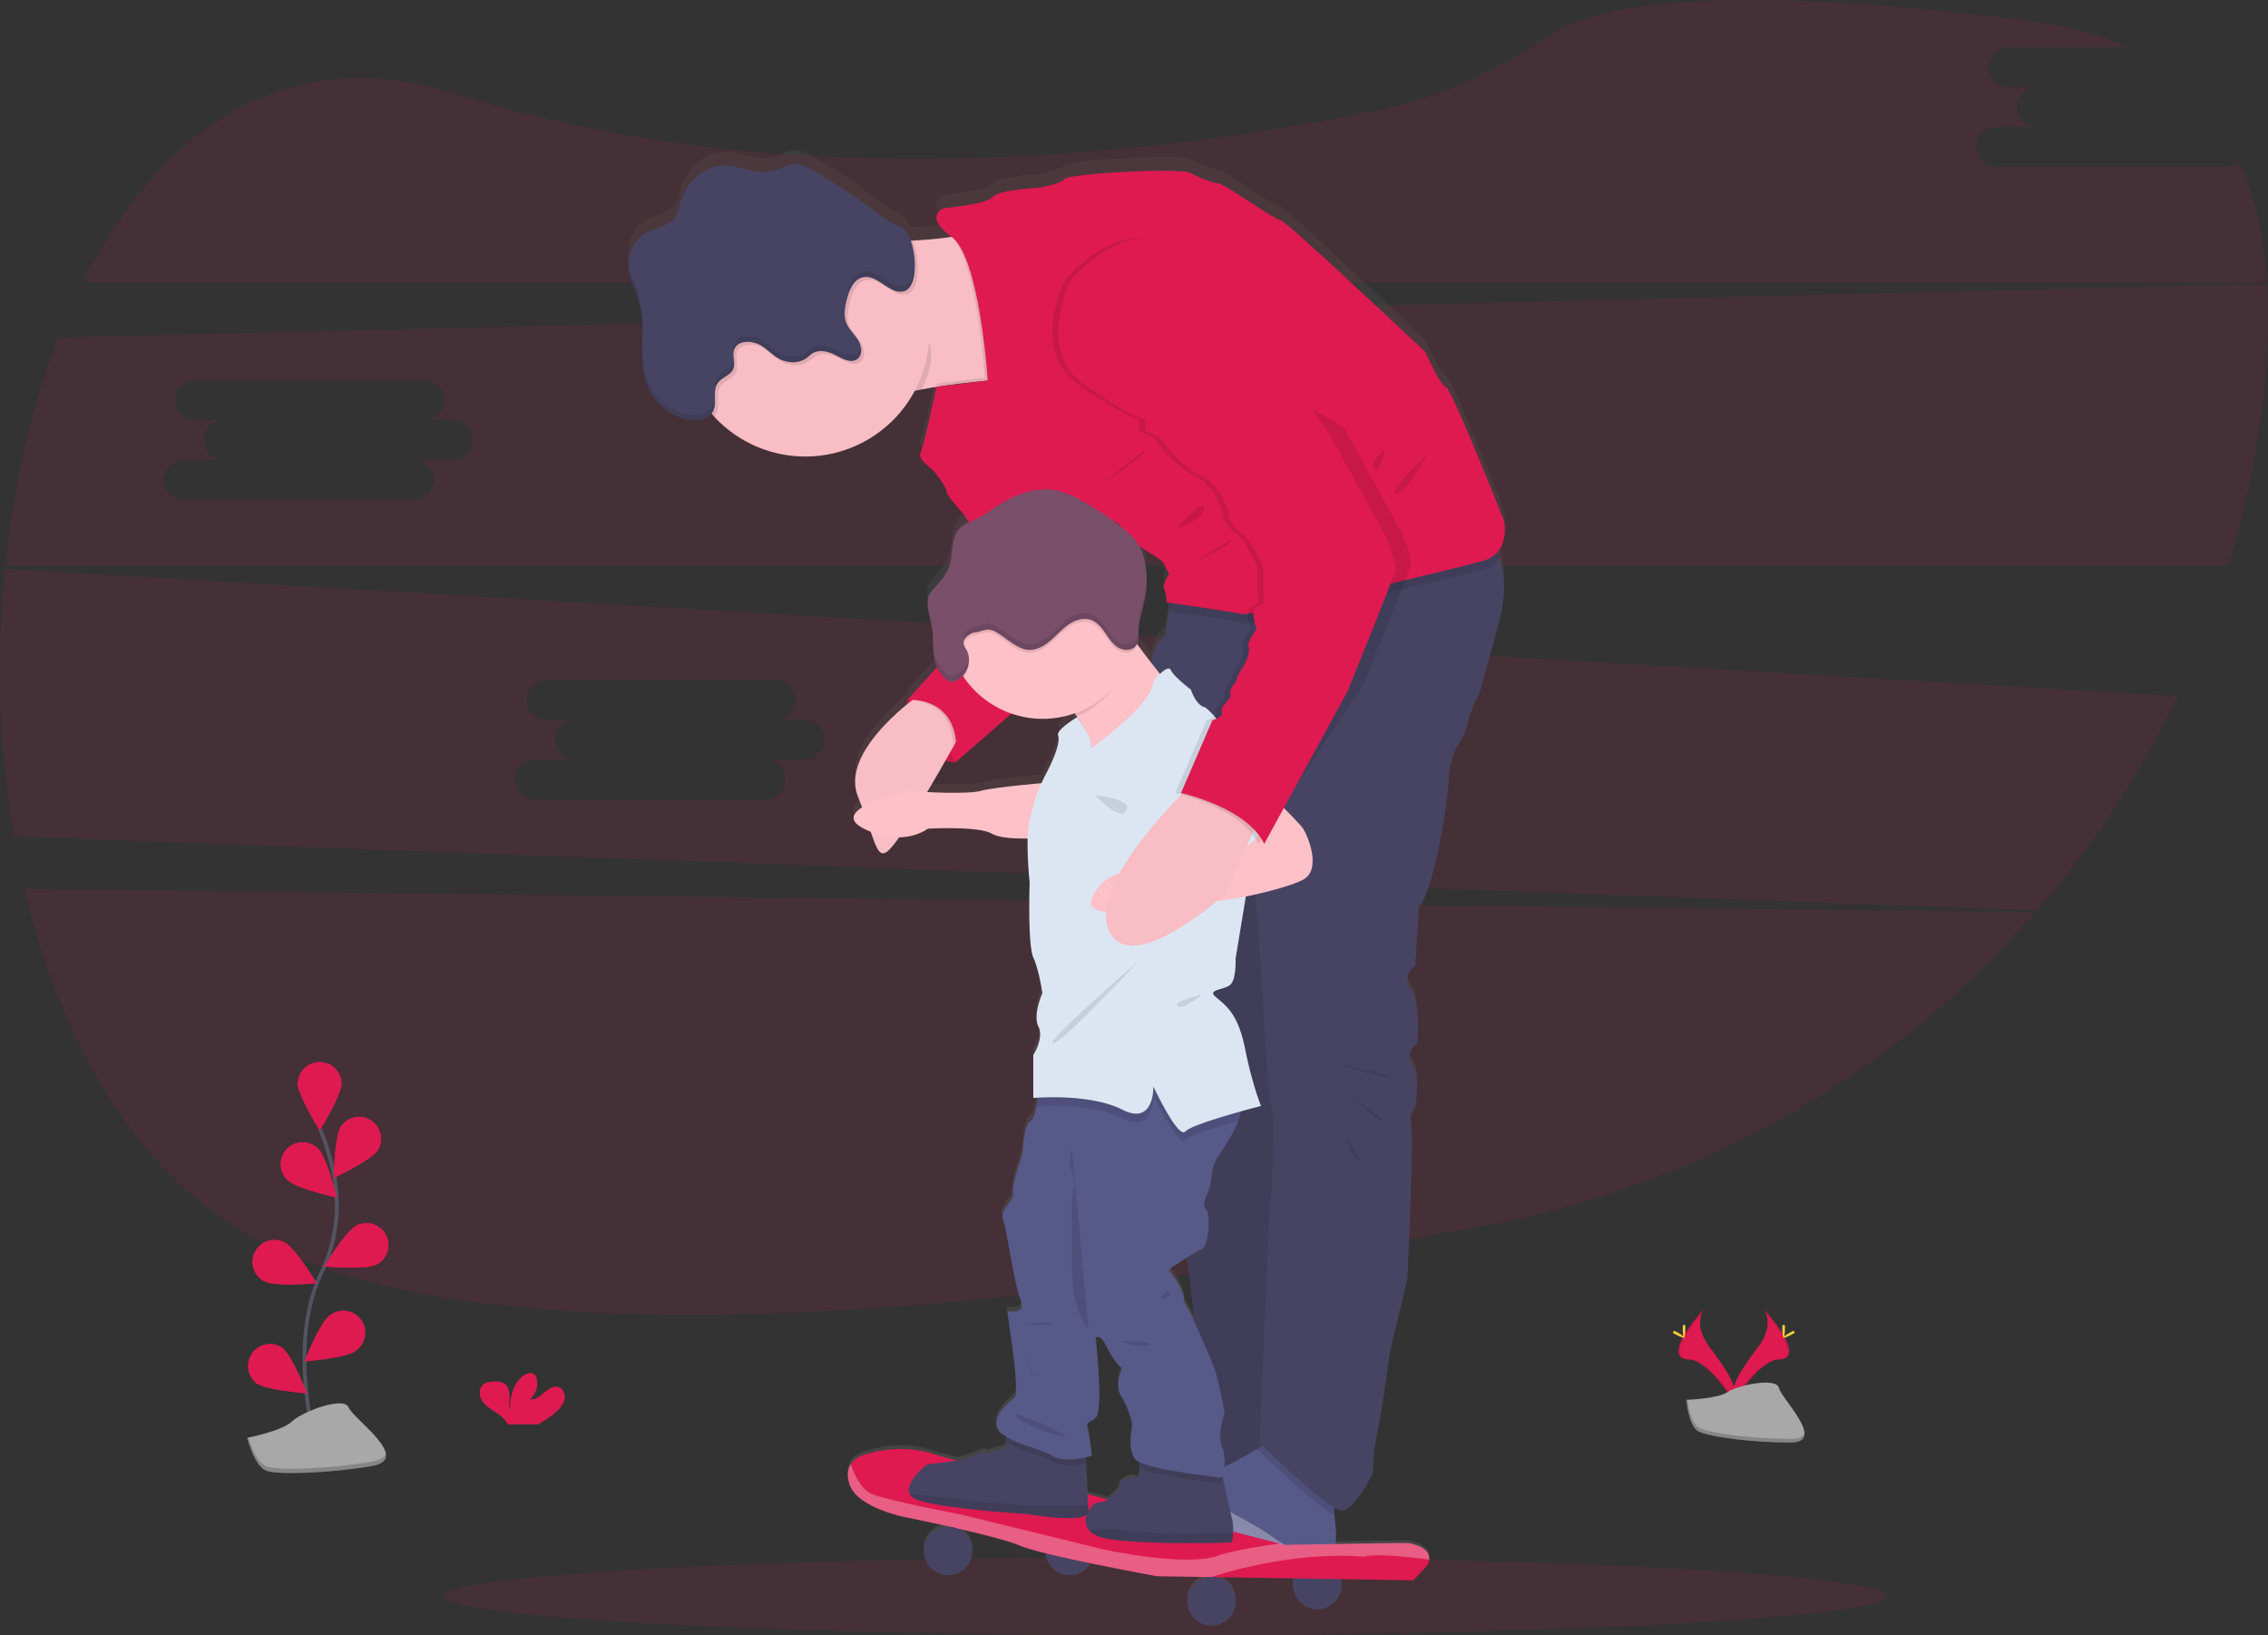 <svg xmlns="http://www.w3.org/2000/svg" xmlns:xlink="http://www.w3.org/1999/xlink" width="1197.5" height="863.266" viewBox="0 0 1197.5 863.266">
  <rect x="0" y="0" width="1197.5" height="863.266" fill="#333333" stroke="none"/>
  <defs>
    <linearGradient id="linear-gradient" x1="0.5" y1="1.001" x2="0.5" gradientUnits="objectBoundingBox">
      <stop offset="0" stop-color="gray" stop-opacity="0.251"/>
      <stop offset="0.54" stop-color="gray" stop-opacity="0.122"/>
      <stop offset="1" stop-color="gray" stop-opacity="0.102"/>
    </linearGradient>
  </defs>
  <g id="Group_30" data-name="Group 30" transform="translate(0.01 0.003)">
    <path id="Path_603" data-name="Path 603" d="M63.3,484.53c18.949,80.99,59.062,151,122.445,184.978C317.5,740.03,614.621,703.65,836.361,661.867a507.771,507.771,0,0,0,288.748-165.058Z" transform="translate(-50.365 -15.214)" fill="#de1a51" opacity="0.1"/>
    <path id="Path_604" data-name="Path 604" d="M1223.571,142.656H1101.9a10.511,10.511,0,1,1,0-21.022h21.033a10.522,10.522,0,0,1,0-21.033h-15.019a10.522,10.522,0,0,1,0-21.033h63.5c-14.091-6.549-30.562-11.21-49.543-13.655-173.157-22.234-234.98-7.52-256.788,7.641-26.906,18.665-56.922,32.4-89,39.01-106.837,22.038-306.637,48.561-487.73-8.492-90.006-28.379-156.893,19.56-197,99.633H1244.691c-1.506-23.271-6.014-44.752-14.288-63.569A10.434,10.434,0,0,1,1223.571,142.656Z" transform="translate(-47.797 -54.56)" fill="#de1a51" opacity="0.1"/>
    <path id="Path_605" data-name="Path 605" d="M54.06,329.66a536.048,536.048,0,0,0,4.715,141.3l1068.237,39.076a501.935,501.935,0,0,0,74.223-113.2Zm422.5,100.79H455.527a10.511,10.511,0,1,1,0,21.022H333.857a10.511,10.511,0,1,1,0-21.022H354.89a10.522,10.522,0,0,1,0-21.033H339.871a10.522,10.522,0,0,1,0-21.033h121.67a10.522,10.522,0,0,1,0,21.033h15.019a10.522,10.522,0,0,1,0,21.033Z" transform="translate(-51.45 -29.386)" fill="#de1a51" opacity="0.1"/>
    <path id="Path_606" data-name="Path 606" d="M1248.165,191.84,81.91,220.219C67.72,256.687,58.366,297.891,54,340.645H1227.732a498.912,498.912,0,0,0,16.951-76.766C1248.176,238.764,1249.573,214.467,1248.165,191.84ZM290.77,284.793H269.737a10.511,10.511,0,1,1,0,21.022H148.066a10.511,10.511,0,0,1,0-21.022H169.1a10.522,10.522,0,0,1,0-21.033H154.08a10.522,10.522,0,0,1,0-21.033h121.67a10.522,10.522,0,0,1,0,21.033H290.77a10.522,10.522,0,0,1,0,21.033Z" transform="translate(-51.216 -41.998)" fill="#de1a51" opacity="0.1"/>
    <ellipse id="Ellipse_56" data-name="Ellipse 56" cx="380.751" cy="20.608" rx="380.751" ry="20.608" transform="translate(234.446 822.048)" fill="#de1a51" opacity="0.1"/>
    <path id="Path_607" data-name="Path 607" d="M906.045,687.74s5.992,7.848-2.772,19.647-15.991,21.83-13.1,29.22c0,0,13.218-21.994,24.013-22.3S917.877,700.969,906.045,687.74Z" transform="translate(25.242 3.381)" fill="#de1a51"/>
    <path id="Path_608" data-name="Path 608" d="M906.014,687.74a10.125,10.125,0,0,1,1.222,2.456c10.5,12.345,16.089,23.86,6,24.144-9.409.273-20.684,17.082-23.38,21.328a8.344,8.344,0,0,0,.316.971s13.218-21.994,24.013-22.3S917.846,700.969,906.014,687.74Z" transform="translate(25.272 3.381)" opacity="0.1"/>
    <path id="Path_609" data-name="Path 609" d="M914.986,697.048c0,2.761-.306,5-.688,5s-.7-2.237-.7-5,.393-1.463.775-1.463S914.986,694.287,914.986,697.048Z" transform="translate(27.445 4.071)" fill="#ffd037"/>
    <path id="Path_610" data-name="Path 610" d="M918.766,700.079c-2.423,1.321-4.53,2.118-4.715,1.779s1.637-1.681,4.06-3,1.463-.36,1.648,0S921.189,698.758,918.766,700.079Z" transform="translate(27.485 4.337)" fill="#ffd037"/>
    <path id="Path_611" data-name="Path 611" d="M876.769,687.74s-5.992,7.848,2.772,19.647,15.98,21.83,13.1,29.22c0,0-13.229-21.994-24.013-22.3S864.926,700.969,876.769,687.74Z" transform="translate(22.842 3.381)" fill="#de1a51"/>
    <path id="Path_612" data-name="Path 612" d="M876.771,687.74a9.668,9.668,0,0,0-1.222,2.456c-10.5,12.345-16.1,23.86-6,24.144,9.4.273,20.739,17.082,23.38,21.328-.087.327-.2.644-.316.971,0,0-13.229-21.994-24.013-22.3S864.928,700.969,876.771,687.74Z" transform="translate(22.84 3.381)" opacity="0.1"/>
    <path id="Path_613" data-name="Path 613" d="M865.43,697.048c0,2.761.306,5,.688,5s.7-2.237.7-5-.393-1.463-.775-1.463S865.43,694.287,865.43,697.048Z" transform="translate(23.037 4.071)" fill="#ffd037"/>
    <path id="Path_614" data-name="Path 614" d="M862.044,700.079c2.423,1.321,4.541,2.118,4.726,1.779s-1.637-1.681-4.06-3-1.463-.36-1.648,0S859.62,698.758,862.044,700.079Z" transform="translate(22.592 4.337)" fill="#ffd037"/>
    <path id="Path_615" data-name="Path 615" d="M867.18,732.361s16.766-.524,21.83-4.115,25.792-7.9,27.048-2.183,25.192,28.7,6.265,28.848-43.977-2.947-49.02-6.014S867.18,732.361,867.18,732.361Z" transform="translate(23.197 6.634)" fill="#a8a8a8"/>
    <path id="Path_616" data-name="Path 616" d="M922.65,752.2c-18.927.153-43.977-2.947-49.02-6.014-3.842-2.347-5.37-10.741-5.883-14.6h-.557s1.092,13.513,6.1,16.591,30.093,6.167,49.019,6.014c5.458,0,7.357-1.987,7.248-4.868C928.795,751.085,926.71,752.166,922.65,752.2Z" transform="translate(23.198 7.393)" opacity="0.2"/>
    <path id="Path_617" data-name="Path 617" d="M324.083,738.916a12.8,12.8,0,0,0,4.191-6.32c.535-2.5-.535-5.458-2.925-6.429-2.685-1.026-5.556.84-7.739,2.718s-4.661,4.028-7.51,3.624a11.429,11.429,0,0,0,3.537-10.708,4.5,4.5,0,0,0-.982-2.183c-1.5-1.594-4.191-.917-5.982.338-5.676,3.995-7.259,11.712-7.291,18.643-.568-2.5-.087-5.108-.1-7.641s-.72-5.458-2.882-6.8a8.732,8.732,0,0,0-4.366-1.026c-2.554-.1-5.392.164-7.138,2.019-2.183,2.325-1.6,6.211.284,8.732s4.748,4.159,7.379,5.916a16.372,16.372,0,0,1,5.283,5.032,6.278,6.278,0,0,1,.393.906h15.991A44.491,44.491,0,0,0,324.083,738.916Z" transform="translate(-30.215 6.213)" fill="#de1a51"/>
    <path id="Path_618" data-name="Path 618" d="M204.757,766.936s-15.347-52.076,2.871-90.4a82.257,82.257,0,0,0,6.68-51.617,137.774,137.774,0,0,0-7.3-24.21" transform="translate(-37.973 -4.583)" fill="none" stroke="#535461" stroke-miterlimit="10" stroke-width="2"/>
    <path id="Path_619" data-name="Path 619" d="M218.6,579.449c0,6.385-11.548,24.9-11.548,24.9s-11.559-18.556-11.559-24.9a11.559,11.559,0,0,1,23.107,0Z" transform="translate(-38.268 -7.553)" fill="#de1a51"/>
    <path id="Path_620" data-name="Path 620" d="M236.107,612.373c-3.46,5.359-23.227,14.615-23.227,14.615s.36-21.83,3.831-27.178a11.559,11.559,0,0,1,19.4,12.563Z" transform="translate(-36.677 -5.124)" fill="#de1a51"/>
    <path id="Path_621" data-name="Path 621" d="M235.7,668.084c-5.7,2.871-27.43.884-27.43.884s11.33-18.654,17.028-21.524a11.558,11.558,0,1,1,10.4,20.642Z" transform="translate(-37.099 -0.419)" fill="#de1a51"/>
    <path id="Path_622" data-name="Path 622" d="M225.644,709.782c-5.13,3.8-26.884,5.458-26.884,5.458s8.012-20.291,13.1-24.09A11.559,11.559,0,1,1,225.6,709.705Z" transform="translate(-37.969 3.454)" fill="#de1a51"/>
    <path id="Path_623" data-name="Path 623" d="M190.974,627.1c4.573,4.443,25.9,9.059,25.9,9.059s-5.228-21.186-9.824-25.639a11.559,11.559,0,1,0-16.1,16.58Z" transform="translate(-39.024 -4.003)" fill="#de1a51"/>
    <path id="Path_624" data-name="Path 624" d="M180.1,676.224c5.7,2.871,27.43.884,27.43.884s-11.33-18.643-17.028-21.524a11.558,11.558,0,1,0-10.4,20.642Z" transform="translate(-40.258 0.325)" fill="#de1a51"/>
    <path id="Path_625" data-name="Path 625" d="M175.682,725.2c5.13,3.787,26.873,5.458,26.873,5.458s-8-20.291-13.1-24.09a11.559,11.559,0,0,0-13.742,18.556Z" transform="translate(-40.465 4.926)" fill="#de1a51"/>
    <path id="Path_626" data-name="Path 626" d="M218.6,579.449c0,6.385-11.548,24.9-11.548,24.9s-11.559-18.556-11.559-24.9a11.559,11.559,0,0,1,23.107,0Z" transform="translate(-38.268 -7.553)" fill="#de1a51"/>
    <path id="Path_627" data-name="Path 627" d="M236.107,612.373c-3.46,5.359-23.227,14.615-23.227,14.615s.36-21.83,3.831-27.178a11.559,11.559,0,0,1,19.4,12.563Z" transform="translate(-36.677 -5.124)" fill="#de1a51"/>
    <path id="Path_628" data-name="Path 628" d="M235.7,668.084c-5.7,2.871-27.43.884-27.43.884s11.33-18.654,17.028-21.524a11.558,11.558,0,1,1,10.4,20.642Z" transform="translate(-37.099 -0.419)" fill="#de1a51"/>
    <path id="Path_629" data-name="Path 629" d="M225.644,709.782c-5.13,3.8-26.884,5.458-26.884,5.458s8.012-20.291,13.1-24.09A11.559,11.559,0,1,1,225.6,709.705Z" transform="translate(-37.969 3.454)" fill="#de1a51"/>
    <path id="Path_630" data-name="Path 630" d="M190.974,627.1c4.573,4.443,25.9,9.059,25.9,9.059s-5.228-21.186-9.824-25.639a11.559,11.559,0,1,0-16.1,16.58Z" transform="translate(-39.024 -4.003)" fill="#de1a51"/>
    <path id="Path_631" data-name="Path 631" d="M180.1,676.224c5.7,2.871,27.43.884,27.43.884s-11.33-18.643-17.028-21.524a11.558,11.558,0,1,0-10.4,20.642Z" transform="translate(-40.258 0.325)" fill="#de1a51"/>
    <path id="Path_632" data-name="Path 632" d="M175.682,725.2c5.13,3.787,26.873,5.458,26.873,5.458s-8-20.291-13.1-24.09a11.559,11.559,0,0,0-13.742,18.556Z" transform="translate(-40.465 4.926)" fill="#de1a51"/>
    <path id="Path_633" data-name="Path 633" d="M171,751.528s18.687-3.711,23.664-8.656,27.4-13.6,29.885-7.422,33.618,27.2,12.443,30.912-49.806,4.945-56.027,2.467S171,751.528,171,751.528Z" transform="translate(-40.509 7.551)" fill="#a8a8a8"/>
    <path id="Path_634" data-name="Path 634" d="M237.025,762.531c-21.164,3.711-49.806,4.945-56.027,2.478-4.737-1.888-8.033-10.915-9.332-15.139l-.666.142s3.744,14.834,9.965,17.3,34.863,1.233,56.027-2.467c6.112-1.092,7.859-3.591,7.2-6.767C243.705,760.141,241.577,761.735,237.025,762.531Z" transform="translate(-40.509 9.067)" opacity="0.2"/>
    <path id="Path_635" data-name="Path 635" d="M814.2,333.881c5.861-6.549,3.569-16.755,3.569-16.755s-27.659-70.49-30.726-71.265-10.762-18.556-10.762-18.556S702.524,157.2,699.872,157.2s-29.58-19.363-33.029-19.745S658,135.128,652.238,132s-64.159.393-66.462,3.1-13.1,4.65-13.1,4.65-21.9,1.157-24.974,5.032-25.727,5.927-25.727,5.927-11.144,4.148,3.984,15.161h0c-4.846.764-10.511,1.354-16.263,1.768-1.441.1-2.9.2-4.366.273h-.862a14.278,14.278,0,0,0-5.37-7.215,45.048,45.048,0,0,0-5.1-2.369,40.687,40.687,0,0,1-7.553-5.185,247.536,247.536,0,0,0-35.714-23.664,17.106,17.106,0,0,0-6.364-2.39c-4.682-.448-8.863,2.838-13.447,3.94-8.055,1.932-16.176-2.98-24.461-3.056-10.348-.1-19.767,7.957-22.922,17.89-1.168,3.678-1.692,7.772-4.213,10.686-3.274,3.809-8.808,4.366-13.295,6.625a20.062,20.062,0,0,0-10.784,17.781v.087a10.29,10.29,0,0,0,.1,1.735c.513,4.672,2.674,8.983,4.257,13.415a55.481,55.481,0,0,1,3.056,14.08.727.727,0,0,1,0,.153c.065.8.12,1.594.153,2.4v2.827c0,4.17-.142,8.372-.131,12.541v2.565a14.708,14.708,0,0,0,.065,1.681v.589a14.843,14.843,0,0,0,.131,1.55,2.743,2.743,0,0,0,.055.666,11.257,11.257,0,0,0,.185,1.484l.1.7c.076.491.164.982.251,1.474l.131.677c.109.524.24,1.091.371,1.572.055.186.087.36.131.546q.295,1.091.655,2.1a30.759,30.759,0,0,0,20.368,19.2,18.914,18.914,0,0,0,5.4.677c3.274-.076,6.407-1.091,8.35-3.329.48.546.95,1.091,1.452,1.637a65.414,65.414,0,0,0,106.236-14.19c1.146-.251,2.281-.48,3.427-.7,1.987-.371,3.984-.72,5.992-1.091l1.932-.306h0l.764-.131c9.824-1.55,19.363-2.587,26.2-3.275l-27,3.351s-6.549,31.446-8.437,34.928,6.549,9.289,6.549,9.289,7.3,8.907,7.3,11.625,8.448,10.457,10.751,14.714a6.551,6.551,0,0,0,1.091,1.474,15.443,15.443,0,0,0-4.65,2.827c-5.337,5.054-3.558,13.917-6,20.859-1.528,4.366-4.726,7.9-7.8,11.341a15.472,15.472,0,0,0-2.751,3.809,9.36,9.36,0,0,0-.731,2.925h0a14.311,14.311,0,0,0-.066,1.681v.2a6.334,6.334,0,0,0,.087,1.288v.557c.535,4.563,2.085,8.972,2.554,13.535s-.1,9.158.84,13.6a20.275,20.275,0,0,0,1.506,4.486l-15.63,17.464s-.1.862-.131,2.281c-13.033,10.817-33.182,31.228-25.989,49.227q1.179,2.958,2.183,5.665c-5.294,3.373-7.04,7.379.9,11.374,1.255.633,2.467,1.179,3.657,1.67,4.071,11.952,5.665,15.281,12.487,6.473.731-.961,1.583-2.183,2.51-3.5,9.605-.2,15.161-4.639,15.161-4.639s26.884-1.55,33.837,2.718c3.482,2.183,11.668,2.62,18.916,2.565a198.119,198.119,0,0,0,1.092,23.38s-1.157,32.92,1.921,39.895,4.781,18.981,4.781,18.981-5.163,11.614-2.1,17.813-2.685,15.106-2.685,15.106V624.08l2.183-.153c-.164,1.539-.371,3.154-.644,4.693-.633,3.569-1.583,6.767-3.045,7.8-3.842,2.762-4.224,17.464-4.224,17.464s-6.145,17.824-5,20.924-7.291,9.289-5.37,13.938,5.85,34.077,9.267,42.569-6.964,6.2-6.964,6.2l3.067,22.07s3.078,22.463.775,24.013-15.554,12.781-6.44,19.363c.709.513,1.43.982,2.183,1.43a23.582,23.582,0,0,1-.076,3.056c-.175,1.736-.611,3.122-1.583,3.275-2.707.393-8.088,3.1-9.223,1.943s-7.641,2.925-14.19,4.257l-.906.142-8.5-2.183a59.836,59.836,0,0,0-38.421-1.419s-6.167.961-9.158,5.567c-1.517,2.358-2.183,5.676-.83,10.3,4.1,13.687,32.079,18.4,32.079,18.4s9.693,2,21.339,4.639h-1.168a12.847,12.847,0,1,0,4.366.8c13.1,3.012,27.6,6.68,33.5,9.267a102.514,102.514,0,0,0,13.458,4.039,12.771,12.771,0,0,0,23.773,5.348c17.824,3.722,34.994,6.877,34.994,6.877l28.674.469h.2a12.771,12.771,0,1,0,.175,0l43.409.709a12.8,12.8,0,1,0,24.712.4l38.29.622,7.641-8.4a6.789,6.789,0,0,0,.753-2.63c.229-2.762-1.2-6.953-10.981-8.732-.72-.131-20.673.186-38.3.48V854.7s-.491-3.809-.8-8.3c-.087-1.321-.164-2.7-.2-4.049a10.507,10.507,0,0,0,3.275,1.5c7.3,1.168,17.289-20.138,17.289-20.138s0-12.007,2.3-21.688,6.549-42.219,6.549-42.219l9.234-39.109s3.82-79.789,1.9-82.889,2.314-8.525,2.314-8.525,3.067-17.038-1.539-22.845,2.685-11.625,2.685-11.625,1.921-20.138-3.46-27.877,2.521-13.164,2.521-13.164l1.921-31.37c8.066-8.132,15.357-56.54,15.75-67a43.028,43.028,0,0,1,3.842-17.049s5.37-8.132,6.145-13.556,6.549-16.646,6.549-16.646L815.1,370.97c4.028-15,3-26.087.327-33.99C815.037,335.867,814.622,334.852,814.2,333.881Zm-180.437,2.183c6.145,3.875,4.224,5.032,6.145,7.357s.382,1.932-1.157,5.807-.382,2.718.382,6.975.393,4.257.393,4.257l1.921.273-2.674,17.977c-4.366,2.849-6.364,8.306-7.269,13.939-2.576-3.362-5.174-6.855-7.5-10.107.8-1.779.644-3.9.666-5.894.087-6.549,2.532-12.8,3.657-19.254a48.649,48.649,0,0,0-.622-19.767,30.028,30.028,0,0,0-2.565-7.018c2.489,1.659,5.643,3.624,8.623,5.5Zm6.909,379.55s4.857-3.275,9.573-6.254c1.583,11.494,3.078,23.446,4.137,34.251-1.692-3.755-2.871-6.309-2.871-6.309a12.989,12.989,0,0,1-2.969-7.357c-.186-4.213-7.87-14.288-7.87-14.288Zm-28.8-398.095c1.092.153,2.641,1.539,4.1,3.2-1.353-1.092-2.718-2.183-4.115-3.209Zm-70.3,143.293c-4.432,1.4-19.451,1.19-28.379.666,3.34-5.709,6.658-11.515,9.605-16.722a35.488,35.488,0,0,0,5.294.95l29.242-25.683a50.362,50.362,0,0,0,33.946-.218l.8,1.244c.338.546.7,1.092,1.091,1.7l-.731-1.19s-11.286,6.724-10.14,9.824-1.528,10.839-5.752,19.134c-1.092,2.074-2.041,4.126-2.958,6.189C564.012,457.6,545.991,459.415,541.56,460.812Zm55.481,357.84-.164-3.067c1.855-.4,3.078-.775,3.078-.775a120.777,120.777,0,0,0-1.921-13.557c-1.157-4.65-.557-3.1,3.94-6.549s0-42.569,0-42.569,2.183-2.718,5.643,4.257,6.931,11.232,8.088,11.614-4.617,8.143,0,15.5a44.536,44.536,0,0,1,5.752,15.489s-3.067,12.3,1.539,17.77a6.767,6.767,0,0,0,2.183,1.5v3.111a38.134,38.134,0,0,1-.1,4.158,1.539,1.539,0,0,1-2.456.961c-1.19-.775-8.732.961-8.219,5.818a35.736,35.736,0,0,1-6.025,5.643l-10.468-2.707Z" transform="translate(-23.649 -47.927)" fill="url(#linear-gradient)"/>
    <path id="Path_636" data-name="Path 636" d="M490.413,393.432s-3.657,29.962,25.345,33.029l4.366-20.739-9.136-12.29L497.9,389Z" transform="translate(-11.294 -23.956)" fill="#de1a51"/>
    <path id="Path_637" data-name="Path 637" d="M497.9,389l-7.488,4.421s-3.657,29.962,25.345,33.029" transform="translate(-11.294 -23.956)" opacity="0.1"/>
    <path id="Path_638" data-name="Path 638" d="M545.542,244.445s-19.571,1.2-39.2,4.453q-3.013.513-5.992,1.092c-1.157.218-2.292.448-3.427.7-10.282,2.117-19.647,4.868-25.1,8.383-6.549,4.2-8.732-7.117-8.939-22.845-.087-5.534.1-11.6.393-17.737.382-7.095.939-14.277,1.528-20.739,1.3-14.321,2.794-25.454,2.794-25.454s6.855,0,16.012-.317l2.947-.109c2.871-.109,5.916-.262,8.983-.448,1.452-.076,2.914-.164,4.366-.273,5.807-.415,11.537-1,16.373-1.768,5.152-.83,9.332-1.877,11.6-3.275C538.251,159.929,545.542,244.445,545.542,244.445Z" transform="translate(-13.802 -44.382)" fill="#f8bdc5"/>
    <path id="Path_639" data-name="Path 639" d="M619.435,339.79l-3.82,25.356s-8.328,10.369-7.237,16.133,10.7,260.456,10.7,260.456S637.9,749.291,631.366,763.121s-.382,46.105-.382,46.105l39.185-6.145,13.1-470.211Z" transform="translate(-0.495 -29.092)" fill="#474463"/>
    <path id="Path_640" data-name="Path 640" d="M619.435,339.79l-3.82,25.356s-8.328,10.369-7.237,16.133,10.7,260.456,10.7,260.456S637.9,749.291,631.366,763.121s-.382,46.105-.382,46.105l39.185-6.145,13.1-470.211Z" transform="translate(-0.495 -29.092)" opacity="0.1"/>
    <path id="Path_641" data-name="Path 641" d="M704.118,777.75c-1.244,2.063-1.146,8.132-.8,13.294.306,4.442.8,8.219.8,8.219v26.12s-41.87-14.594-64.923-29.962c-9.507-6.342-12.214-12.236-11.69-16.951.764-6.713,8.077-11.09,11.69-11.09,3.449,0,14.342-6.014,23.271-11.33,7.018-4.159,12.847-7.881,12.847-7.881S706.421,773.908,704.118,777.75Z" transform="translate(1.259 8.911)" fill="#575988"/>
    <path id="Path_642" data-name="Path 642" d="M701.182,777.75c-1.244,2.063-1.146,8.132-.8,13.294-9.311-4.366-38.137-32.33-40.855-34.994,7.018-4.159,12.847-7.881,12.847-7.881S703.485,773.908,701.182,777.75Z" transform="translate(4.195 8.911)" opacity="0.1"/>
    <path id="Path_643" data-name="Path 643" d="M791.977,359.584l-9.987,36.882s-5.763,11.133-6.549,16.515-6.145,13.447-6.145,13.447a42.57,42.57,0,0,0-3.842,16.9c-.382,10.38-7.641,58.4-15.75,66.462l-1.921,31.119s-7.641,5.37-2.3,13.1,3.46,27.659,3.46,27.659-7.3,5.763-2.685,11.526,1.528,22.671,1.528,22.671-4.224,5.37-2.3,8.448-1.9,82.212-1.9,82.212l-9.234,38.792s-4.235,32.276-6.549,41.881-2.3,21.5-2.3,21.5-9.987,21.132-17.289,19.986-42.634-35.736-42.634-35.736l4.988-116.792s4.224-49.554,1.539-59.16-4.606-57.621-4.606-57.621L662.109,483.7l-53.724-84.516s-3.9-24.592,7.237-31.883l2.019-13.284,1.823-12.072,63.777-6.92,97.57-25.345s7.521,4.639,11.461,16.22C794.968,333.7,796,344.707,791.977,359.584Z" transform="translate(-0.545 -31.214)" fill="#474463"/>
    <path id="Path_644" data-name="Path 644" d="M625.9,394.436s-45.33,55.667-43.409,40.113c1.2-9.769-5-21.7-9.823-29.241-2.849-4.486-5.206-7.422-5.206-7.422s27.659-50.7,29.2-43.791c.491,2.183,3.689,7.193,7.8,12.913C613.14,378.992,625.9,394.436,625.9,394.436Z" transform="translate(-4.23 -27.209)" fill="#ffc1c8"/>
    <path id="Path_645" data-name="Path 645" d="M704.118,817.405v5.458S662.248,808.27,639.2,792.9c-9.507-6.342-12.214-12.236-11.69-16.951,12.727,6.44,36.4,18.719,43.573,24.253C677.169,804.9,692.908,812.33,704.118,817.405Z" transform="translate(1.259 11.453)" fill="#fff" opacity="0.3"/>
    <circle id="Ellipse_57" data-name="Ellipse 57" cx="12.803" cy="12.803" r="12.803" transform="translate(682.717 823.98)" fill="#474463"/>
    <circle id="Ellipse_58" data-name="Ellipse 58" cx="12.803" cy="12.803" r="12.803" transform="translate(551.933 806.003)" fill="#474463"/>
    <path id="Path_646" data-name="Path 646" d="M768.58,813.784a6.755,6.755,0,0,1-.753,2.609l-7.641,8.328-106.793-1.714-28.718-.469s-60.448-11-72.225-16.132-58.079-14.517-58.079-14.517S466.407,787.2,462.3,773.628c-1.386-4.6-.688-7.881.829-10.216,2.98-4.573,9.158-5.534,9.158-5.534a60.36,60.36,0,0,1,38.421,1.419l179.007,46.051,2.772.71s63.81-1.19,65.1-.961C767.379,806.886,768.809,811.045,768.58,813.784Z" transform="translate(-13.921 9.573)" fill="#de1a51"/>
    <path id="Path_647" data-name="Path 647" d="M768.58,813.113c-10.74-1.4-29.471-3.46-34.3-1.473,0,0-34.066-4.213-80.936,10.7l-28.674-.469s-60.448-11-72.225-16.133-58.079-14.517-58.079-14.517-27.964-4.693-32.068-18.261c-1.386-4.6-.688-7.881.829-10.216,1.91,5.567,5.589,13.633,11.461,15.892,9.223,3.547,47.131,10.773,47.131,10.773l75.03,18.37s43.322,9.4,60.186,3.274c6.909-2.489,19.876-4.7,32.745-6.44l2.773.71s63.81-1.19,65.1-.96C767.379,806.215,768.809,810.373,768.58,813.113Z" transform="translate(-13.921 10.244)" fill="#fff" opacity="0.3"/>
    <path id="Path_648" data-name="Path 648" d="M654.434,799.75a35.463,35.463,0,0,1-.6,4.792s-42.438,1.517-64.53-1.757c-6.1-.906-9.551-2.86-11.264-5.2a7.979,7.979,0,0,1-.8-7.641,11.991,11.991,0,0,1,.928-2.052c1.648-2.882,4.18-4.923,5.567-4.65,3.842.775,10.435-7.106,10.435-7.106-.524-4.813,7.04-6.549,8.219-5.763a1.539,1.539,0,0,0,2.456-.961c.076-.36.1-2.1.1-4.126,0-3.384-.1-7.641-.1-7.641l42.656,5.185,1.692,8.154c1.55,7.27,3.711,17.257,4.639,20.673A24.666,24.666,0,0,1,654.434,799.75Z" transform="translate(-3.392 9.779)" fill="#474463"/>
    <path id="Path_649" data-name="Path 649" d="M654.315,796.423a35.419,35.419,0,0,1-.6,4.792s-42.438,1.517-64.53-1.757c-6.1-.906-9.551-2.86-11.264-5.2,5.665-.338,13.033-.524,17.6.589C602.021,796.467,640.933,796.467,654.315,796.423Z" transform="translate(-3.273 13.105)" opacity="0.1"/>
    <path id="Path_650" data-name="Path 650" d="M585.956,788.969a2.183,2.183,0,0,1-.928,2.052c-5.37,4.148-31.141-.36-31.141-.36s-52.654-3.275-60.524-8.645a5.556,5.556,0,0,1-1.736-1.823c-3.274-5.916,8.579-15.849,9.605-15.849s15.183-1.932,16.133-2.117c6.549-1.321,13.1-5.381,14.19-4.224s6.549-1.539,9.212-1.921c.971-.142,1.419-1.517,1.583-3.274a36.4,36.4,0,0,0-.24-7.128L584.166,757l.371,6.7,1.212,22.31.153,2.74A1,1,0,0,1,585.956,788.969Z" transform="translate(-11.221 8.683)" fill="#474463"/>
    <path id="Path_651" data-name="Path 651" d="M553.88,787.768s-52.654-3.275-60.524-8.645a5.561,5.561,0,0,1-1.735-1.823c10.664.873,28.445,2.347,31.654,3.165,4.617,1.091,30.562,2.685,30.562,2.685h31.9l.153,2.74C587.28,793.618,553.88,787.768,553.88,787.768Z" transform="translate(-11.17 11.577)" opacity="0.1"/>
    <circle id="Ellipse_59" data-name="Ellipse 59" cx="12.803" cy="12.803" r="12.803" transform="translate(487.818 806.003)" fill="#474463"/>
    <circle id="Ellipse_60" data-name="Ellipse 60" cx="12.803" cy="12.803" r="12.803" transform="translate(626.876 832.581)" fill="#474463"/>
    <path id="Path_652" data-name="Path 652" d="M523.061,407.34s-2.423,4.366-6.069,10.85c-8.732,15.412-24.439,42.733-31.2,51.377-9.605,12.29-8.83.775-19.211-24.963-7.706-19.145,16.012-41.052,28.7-51.006,4.366-3.46,7.422-5.458,7.422-5.458Z" transform="translate(-13.599 -24.034)" fill="#f8bdc5"/>
    <path id="Path_653" data-name="Path 653" d="M569.606,432.83s-31.883,2.685-38.028,4.606-32.647.764-34.928,0S449,447.041,469.754,457.411s33.837,0,33.837,0,26.895-1.539,33.837,2.7,32.265,1.921,32.265,1.921Z" transform="translate(-13.667 -19.945)" fill="#ffc1c8"/>
    <path id="Path_654" data-name="Path 654" d="M503.51,221.663c3.929,10.053,1.474,18.807-3.154,27.79-11.592,2.183-22.5,5.185-28.565,9.081-17.29,11.144-4.224-86.819-4.224-86.819s8.361,0,18.96-.426C483.317,185.938,495.477,201.143,503.51,221.663Z" transform="translate(-13.804 -43.878)" opacity="0.1"/>
    <path id="Path_655" data-name="Path 655" d="M511.982,220.938a65.49,65.49,0,1,1-6.549-28.63,65.49,65.49,0,0,1,6.549,28.63Z" transform="translate(-21.293 -45.336)" fill="#f8bdc5"/>
    <path id="Path_656" data-name="Path 656" d="M791.458,325.87a15,15,0,0,1-8.732,6.058c-14.986,4.224-120.634,29.58-127.543,28.041-6.1-1.353-32.287-5.119-38.323-5.981l1.823-12.072,63.777-6.92,97.57-25.345S787.517,314.289,791.458,325.87Z" transform="translate(0.291 -31.217)" opacity="0.1"/>
    <path id="Path_657" data-name="Path 657" d="M541.74,244.45a368.216,368.216,0,0,0-37.275,4.148,2.565,2.565,0,0,0-.066-1.714l25.541-3.154s-3.733-60.033-17.464-74.419c5.152-.829,9.332-1.877,11.6-3.275C534.449,159.935,541.74,244.45,541.74,244.45Z" transform="translate(-10 -44.388)" opacity="0.1"/>
    <path id="Path_658" data-name="Path 658" d="M509.056,156.907s22.671-2.041,25.738-5.883,24.974-4.988,24.974-4.988,10.751-1.921,13.1-4.617,60.688-6.145,66.451-3.067,11.144,4.988,14.6,5.381,30.344,19.582,33.029,19.582,76.406,69.54,76.406,69.54S771,250.526,774.117,251.29s30.737,70.686,30.737,70.686,3.842,16.9-11.134,21.132-120.633,29.58-127.543,28.041S626.611,365,626.611,365s.382,0-.382-4.224-1.921-3.078-.393-6.92,3.078-3.46,1.157-5.763,0-3.46-6.145-7.3-13.1-8.066-13.447-9.212-5.763-8.841-8.448-9.223-77.988-21.514-77.988-21.514l-17.672-5.763s-8.448-5.763-6.549-9.212,8.437-34.655,8.437-34.655l27.015-3.329s-4.028-65.054-19.156-75.969S509.056,156.907,509.056,156.907Z" transform="translate(-10.727 -47.003)" fill="#de1a51"/>
    <path id="Path_659" data-name="Path 659" d="M520.529,407.34s-2.423,4.366-6.069,10.85c-.568-20.04-14.583-23.926-21.71-24.592,4.366-3.46,7.422-5.458,7.422-5.458Z" transform="translate(-11.067 -24.034)" opacity="0.1"/>
    <path id="Path_660" data-name="Path 660" d="M501.971,272.34l1.856,10.369s7.3,8.841,7.3,11.526,8.448,10.369,10.762,14.593,10.369,5,7.291,12.3-20.739,63-20.739,63L490.39,404.107s29.962-2.7,25.345,33.029l38.8-33.837,30.388-55.285s-29.58-56.082-30.726-60.688S501.971,272.34,501.971,272.34Z" transform="translate(-11.283 -34.631)" fill="#de1a51"/>
    <path id="Path_661" data-name="Path 661" d="M583.31,291.561s24.581-17.289,24.581-19.211S583.31,291.561,583.31,291.561Z" transform="translate(-2.78 -34.641)" opacity="0.1"/>
    <path id="Path_662" data-name="Path 662" d="M621,310.626s13.1-3.078,14.19-9.987S621,310.626,621,310.626Z" transform="translate(0.669 -32.193)" opacity="0.1"/>
    <path id="Path_663" data-name="Path 663" d="M630.82,326.75s18.447-9.136,17.672-10.719S630.82,326.75,630.82,326.75Z" transform="translate(1.568 -30.646)" opacity="0.1"/>
    <path id="Path_664" data-name="Path 664" d="M721.756,272.23s-7.641,4.988-5.37,9.66S721.756,272.23,721.756,272.23Z" transform="translate(9.359 -34.641)" opacity="0.1"/>
    <path id="Path_665" data-name="Path 665" d="M743.473,274.1s-21.765,20.739-16.842,21.132S743.473,274.1,743.473,274.1Z" transform="translate(10.269 -34.47)" opacity="0.1"/>
    <path id="Path_666" data-name="Path 666" d="M696.64,568.68s28.041,5.381,28.8,7.3S696.64,568.68,696.64,568.68Z" transform="translate(7.591 -7.514)" opacity="0.1"/>
    <path id="Path_667" data-name="Path 667" d="M705.79,585.57s14.975,9.223,15.358,11.908S705.79,585.57,705.79,585.57Z" transform="translate(8.428 -5.968)" opacity="0.1"/>
    <path id="Path_668" data-name="Path 668" d="M702.62,604.58s2.3,10.369,6.145,11.908S702.62,604.58,702.62,604.58Z" transform="translate(8.138 -4.228)" opacity="0.1"/>
    <path id="Path_669" data-name="Path 669" d="M505.525,191.976a.735.735,0,0,1-.055.338c-.524,3.416-1.921,7.117-5.13,8.252a8.165,8.165,0,0,1-5.818-.535c-5.457-2.39-10.315-8.132-16.143-6.745-2.773.655-4.715,2.761-6.091,5.348a26.852,26.852,0,0,0-2.183,5.861c-1.091,4.279-1.965,8.929-.295,13a13.245,13.245,0,0,0,.982,1.921c1.55,2.478,3.733,4.584,5.261,7.084,1.9,3.122,2.39,7.8-.568,9.944a5.992,5.992,0,0,1-5.086.709,30.255,30.255,0,0,1-6.211-2.751c-3.864-2.019-8.732-3.275-12.4-.939-1.266.786-2.281,1.921-3.493,2.751a12.6,12.6,0,0,1-8.437,1.757c-6.942-.709-9.54-5.108-14.844-8.514-3.886-2.51-12.007-3.58-14.321,1.55-1.484,3.275.72,7.4-.731,10.74s-6.069,4.366-8.208,7.466c-2.816,4.082-.2,9.987-2.259,14.517a7.4,7.4,0,0,1-1.255,1.921,65.687,65.687,0,0,1,92.887-92.778l2.947-.109c2.871-.109,5.916-.262,8.983-.448a25.006,25.006,0,0,1,1.692,4.792A39.953,39.953,0,0,1,505.525,191.976Z" transform="translate(-21.32 -45.343)" opacity="0.1"/>
    <path id="Path_670" data-name="Path 670" d="M411.459,231.446c-1.5,3.275.709,7.4-.731,10.73s-6.091,4.366-8.208,7.466c-2.827,4.093-.207,10-2.26,14.517-2.358,5.163-9.474,5.971-14.932,4.464a30.562,30.562,0,0,1-20.368-19.047c-3.7-10.533-1.31-22.125-2.27-33.247a55.151,55.151,0,0,0-3.056-13.96c-1.583-4.366-3.744-8.667-4.257-13.306a19.778,19.778,0,0,1,10.675-19.44c4.5-2.183,10.031-2.805,13.306-6.549,2.51-2.9,3.045-6.953,4.213-10.609,3.154-9.824,12.574-17.835,22.922-17.737,8.274.065,16.373,4.945,24.461,3.023,4.573-1.091,8.732-4.366,13.447-3.9a17.061,17.061,0,0,1,6.363,2.369,247.986,247.986,0,0,1,35.7,23.467,40.19,40.19,0,0,0,7.564,5.141,46.947,46.947,0,0,1,5.1,2.347c3.526,2.183,5.37,6.342,6.374,10.38a39.654,39.654,0,0,1,.808,14.866c-.48,3.5-1.856,7.433-5.185,8.6a8.153,8.153,0,0,1-5.829-.557c-5.458-2.369-10.3-8.11-16.133-6.735-4.759,1.092-7.051,6.484-8.3,11.21-1.091,4.279-1.986,8.929-.295,13.011,1.4,3.384,4.366,5.861,6.232,8.994s2.4,7.815-.568,9.944c-3.275,2.369-7.717-.153-11.308-2.03-3.842-2.019-8.732-3.275-12.389-.95-1.255.786-2.27,1.921-3.493,2.762a12.7,12.7,0,0,1-8.426,1.746c-6.953-.709-9.551-5.108-14.845-8.514C421.883,227.374,413.784,226.3,411.459,231.446Z" transform="translate(-23.645 -47.308)" fill="#474463"/>
    <path id="Path_671" data-name="Path 671" d="M604.472,366.953c-.295,1.637-2.543,1.823-3,3.416-4.366,15.4-13.971,29.252-28.794,34.928-2.849-4.486-5.207-7.422-5.207-7.422s27.659-50.7,29.2-43.791C597.159,356.235,600.357,361.234,604.472,366.953Z" transform="translate(-4.229 -27.21)" opacity="0.1"/>
    <path id="Path_672" data-name="Path 672" d="M610.623,360.351a50.526,50.526,0,1,1-14.8-35.9,50.714,50.714,0,0,1,14.8,35.9Z" transform="translate(-9.561 -31.217)" fill="#ffc1c8"/>
    <path id="Path_673" data-name="Path 673" d="M579.966,757.029l.371,6.7c-4.442.982-12.891,2.27-17.813-.742-6.363-3.9-15.761-4.846-24.373-10.151a36.384,36.384,0,0,0-.24-7.127Z" transform="translate(-6.934 8.686)" opacity="0.1"/>
    <path id="Path_674" data-name="Path 674" d="M646.826,771.012c-.295,1.5-.568,2.412-.568,2.412s-33.891-3.471-43.66-8.154c0-3.384-.1-7.641-.1-7.641l42.656,5.185Z" transform="translate(-1.024 9.777)" opacity="0.1"/>
    <path id="Path_675" data-name="Path 675" d="M645.5,635.218c-2.3,6.145-3.46,7.3-1.146,10.369s1.146,19.21-2.521,20.739-17.464,10.751-17.464,10.751,7.641,9.987,7.87,14.189a12.859,12.859,0,0,0,2.969,7.3s11.832,25.356,14.19,33.422,4.519,20.739,4.519,20.739-4.137,11.526-1.277,18.065,0,16.132,0,16.132-41.27-4.224-45.843-9.649-1.528-17.628-1.528-17.628a44.128,44.128,0,0,0-5.763-15.368c-4.617-7.3,1.092-14.976,0-15.369s-4.617-4.606-8.088-11.515-5.632-4.235-5.632-4.235,4.5,38.8,0,42.263-5.108,1.921-3.951,6.549a118.746,118.746,0,0,1,1.921,13.447s-13.829,4.224-20.738,0-17.312-5-26.447-11.526,4.137-17.672,6.44-19.21-.764-23.817-.764-23.817l-3.078-21.9s10.369,2.3,6.964-6.145-7.346-37.646-9.267-42.252,6.549-10.762,5.381-13.829,4.988-20.739,4.988-20.739.393-14.593,4.224-17.333c1.463-1.026,2.412-4.213,3.045-7.739a96.172,96.172,0,0,0,1.19-12.574s87.964-6.145,102.176,2.3c6.4,3.8,5.949,10.8,3.275,17.879-3.275,8.645-10,17.464-11.69,20.662C646.273,625.1,647.8,629.072,645.5,635.218Z" transform="translate(-7.347 -6.825)" fill="#575988"/>
    <path id="Path_676" data-name="Path 676" d="M659.268,598.543c-10.915,3.067-25.454,7.575-27.823,10.162-3.842,4.235-16.908-23.817-16.908-23.817s.775,21.088-16.515,12.268c-14.965-7.641-39.12-6.636-45.363-6.222a96.155,96.155,0,0,0,1.19-12.574s87.965-6.145,102.176,2.3C662.422,584.462,661.975,591.459,659.268,598.543Z" transform="translate(-5.584 -6.825)" opacity="0.1"/>
    <path id="Path_677" data-name="Path 677" d="M614.917,384.458s7.641-9.223,9.223-5.763,10.6,10.369,10.6,10.369,2.587,8.066,7.138,9.223,38.738,47.251,38.738,47.251l-12.3,24.963-9.987,60.7s.437,9.605-2.281,13.1-13.1,2.685-8.285,6.909,11.723,8.066,15.565,27.288,8.448,30.344,8.448,30.344-36.107,9.223-39.949,13.447-16.907-23.817-16.907-23.817.775,21.077-16.514,12.269-46.869-6.123-46.869-6.123v-22.7s5.763-8.841,2.7-14.986,2.1-17.672,2.1-17.672-1.714-11.908-4.792-18.818-1.921-39.567-1.921-39.567-2.336-21.132-.207-31.894a95.4,95.4,0,0,1,9.464-26.72c4.224-8.23,6.9-15.914,5.752-18.992s10.14-9.736,10.14-9.736l6.254,10.118,1.594,6.047S615.692,395.985,614.917,384.458Z" transform="translate(-5.964 -24.97)" fill="#dce6f2"/>
    <path id="Path_678" data-name="Path 678" d="M667.405,432.83s21.514,21.121,23.817,24.581,10.02,21.448.033,26.906-49.118,13.873-53,10.97-27.288,3.274-27.288,3.274-39.142,9.605-30.693-6.145,28.434-13.1,28.434-13.1,32.287-.055,35.736-3.275,29.471-10.129,23.577-24.362S667.405,432.83,667.405,432.83Z" transform="translate(-3.167 -19.945)" fill="#ffc1c8"/>
    <path id="Path_679" data-name="Path 679" d="M605.932,519.41s-50.111,43.409-45.123,43.409S605.932,519.41,605.932,519.41Z" transform="translate(-4.871 -12.022)" opacity="0.1"/>
    <path id="Path_680" data-name="Path 680" d="M633.85,535.6s-15.925,3.831-12.847,6.145S633.85,535.6,633.85,535.6Z" transform="translate(0.634 -10.541)" opacity="0.1"/>
    <path id="Path_681" data-name="Path 681" d="M581.29,439.16s19.876,1.779,16.373,8S581.29,439.16,581.29,439.16Z" transform="translate(-2.964 -19.366)" opacity="0.1"/>
    <path id="Path_682" data-name="Path 682" d="M570.04,610.09s-2.7,7.815,0,12.007,0,14.19,0,14.19v34.928s-.371,25.356,8.83,34.186Z" transform="translate(-4.103 -3.724)" opacity="0.1"/>
    <path id="Path_683" data-name="Path 683" d="M545.83,709.81s5.37,7.87,6.145,10.751S545.83,709.81,545.83,709.81Z" transform="translate(-6.209 5.401)" opacity="0.1"/>
    <path id="Path_684" data-name="Path 684" d="M547.06,695.5s12.487-2.3,14.408-.96S547.06,695.5,547.06,695.5Z" transform="translate(-6.097 3.965)" opacity="0.1"/>
    <path id="Path_685" data-name="Path 685" d="M543.8,738.49s-3.657.382,3.646,4.366,21.513,9.027,21.7,7.3S543.8,738.49,543.8,738.49Z" transform="translate(-6.479 8.025)" opacity="0.1"/>
    <path id="Path_686" data-name="Path 686" d="M592.69,703.485c1.288,0,17.366-.961,16.438,1.539S592.69,703.485,592.69,703.485Z" transform="translate(-1.921 4.806)" opacity="0.1"/>
    <path id="Path_687" data-name="Path 687" d="M612.7,683.241s3.646-6.331,4.988-3.646S612.7,683.241,612.7,683.241Z" transform="translate(-0.09 2.575)" opacity="0.1"/>
    <path id="Path_688" data-name="Path 688" d="M610.622,360.357a50.524,50.524,0,0,1-1.943,13.939c-2.117,1.921-5.774,1.943-8.383.513-3.056-1.681-5.054-4.737-7.04-7.641s-4.246-5.807-7.5-7.051c-4.115-1.55-8.808,0-12.389,2.576s-6.44,5.982-9.823,8.732-7.7,4.977-12.006,4.3c-2.783-.426-5.25-2-7.641-3.515-3.275-2.063-6.789-5.272-10.38-6.658s-6.549,1.091-9.965,1.091c-2.718.982-5.676,3.22-5.13,6.047a9.377,9.377,0,0,0,1.4,2.925,12.279,12.279,0,0,1-1.6,13.524,50.711,50.711,0,1,1,92.418-28.849Z" transform="translate(-9.56 -31.224)" opacity="0.1"/>
    <path id="Path_689" data-name="Path 689" d="M524.375,366.847c-2.718.982-5.676,3.22-5.141,6.058a9.727,9.727,0,0,0,1.408,2.914c3.187,5.687.491,13.851-5.458,16.493a4.836,4.836,0,0,1-3.035.48,5.37,5.37,0,0,1-2.183-1.31,20.2,20.2,0,0,1-6.3-10.861c-.939-4.366-.36-8.994-.84-13.48s-2.019-8.907-2.554-13.426a12.452,12.452,0,0,1,.688-6.636,15.438,15.438,0,0,1,2.751-3.777c3.067-3.416,6.265-6.909,7.8-11.242,2.434-6.9.666-15.685,5.992-20.739,2.467-2.314,5.916-3.176,8.972-4.639a63.194,63.194,0,0,0,8.241-5.228c9.878-6.789,21.885-12.007,33.63-9.605a47.829,47.829,0,0,1,13.327,5.458,149.826,149.826,0,0,1,21.83,14.67,33.962,33.962,0,0,1,7.641,7.848,27.228,27.228,0,0,1,3.34,8.35,47.851,47.851,0,0,1,.633,19.647c-1.092,6.4-3.569,12.607-3.667,19.1,0,2.183.175,4.541-.95,6.418-1.8,2.991-6.265,3.274-9.321,1.615s-5.054-4.737-7.029-7.641-4.246-5.807-7.5-7.04c-4.115-1.561-8.808,0-12.389,2.565s-6.429,5.982-9.824,8.732-7.641,4.977-12.007,4.3c-2.783-.426-5.25-1.987-7.641-3.5-3.274-2.074-6.789-5.283-10.369-6.658S527.781,366.847,524.375,366.847Z" transform="translate(-10.394 -32.9)" fill="#794f6a"/>
    <path id="Path_690" data-name="Path 690" d="M632.958,432.83s-56.464,52.24-44.948,78.359,62.216-19.975,62.216-19.975L668.3,449.388Z" transform="translate(-2.491 -19.945)" fill="#f8bdc5"/>
    <g id="Group_28" data-name="Group 28" transform="translate(489.738 304.968)" opacity="0.1">
      <path id="Path_691" data-name="Path 691" d="M515.16,384.293a4.8,4.8,0,0,1-3.024.48,5.218,5.218,0,0,1-2.183-1.321,20.237,20.237,0,0,1-6.309-10.85c-.928-4.421-.349-9-.829-13.491s-2.03-8.9-2.554-13.425a2.881,2.881,0,0,0-.055-.677,17.278,17.278,0,0,0,.055,3.755c.524,4.519,2.074,8.885,2.554,13.426s-.1,9.07.829,13.48a20.227,20.227,0,0,0,6.309,10.861,5.3,5.3,0,0,0,2.183,1.31,4.8,4.8,0,0,0,3.024-.48c4.693-2.085,7.346-7.575,6.724-12.6A12.1,12.1,0,0,1,515.16,384.293Z" transform="translate(-500.13 -332.949)"/>
      <path id="Path_692" data-name="Path 692" d="M613.447,340.826c-1.092,6.4-3.569,12.607-3.656,19.1,0,2.183.174,4.541-.961,6.418-1.79,2.991-6.254,3.274-9.311,1.615s-5.054-4.726-7.04-7.641-4.235-5.807-7.5-7.04c-4.1-1.55-8.8,0-12.378,2.576s-6.44,5.97-9.824,8.732-7.7,4.977-12.007,4.311c-2.783-.437-5.25-2-7.641-3.515-3.274-2.074-6.789-5.272-10.369-6.658s-6.549,1.091-9.965,1.091c-2.718.993-5.676,3.22-5.152,6.069a4.519,4.519,0,0,0,.295.9A8.491,8.491,0,0,1,522.8,362.9c3.406,0,6.418-2.445,9.965-1.092s7.128,4.584,10.369,6.658c2.369,1.517,4.836,3.078,7.641,3.5,4.366.677,8.645-1.517,12.006-4.3s6.254-6.222,9.824-8.732,8.274-4.126,12.378-2.565c3.275,1.233,5.523,4.17,7.5,7.04s3.984,5.916,7.04,7.641,7.52,1.375,9.311-1.615c1.091-1.877.928-4.224.96-6.418.087-6.495,2.532-12.705,3.656-19.1a48.3,48.3,0,0,0,.7-9.955A48.481,48.481,0,0,1,613.447,340.826Z" transform="translate(-498.532 -333.96)"/>
    </g>
    <path id="Path_693" data-name="Path 693" d="M567.733,191.109s-20.739,37.646,7.641,56.857,31.119,17.289,31.119,17.289-.393,4.606,0,5.763,7.641,3.831,7.641,3.831,8.83,14.19,21.5,20.368,14.987,20.739,14.987,20.739,0,5,6.549,9.605,11.592,18.054,11.592,18.054v12.3c0,1.921,2.3,7.641-2.685,8.252s-.775,12.1-.775,12.1-5.37,6.549-4.224,9.605-2.3,9.212-2.3,9.212-4.224,6.145-3.842,7.3-4.606,5.381-3.46,8.066-5.752,6.145-4.606,9.223-4.912,4.606-4.912,4.606l-16.6,38.421s34.928,7.641,43.944,26.884l44.031-80.673s24.581-60.306,25.356-64.148S733.3,327.1,733.3,327.1l-29.962-54.575L658.394,209.14S622.669,133.106,567.733,191.109Z" transform="translate(-4.874 -44.06)" opacity="0.1"/>
    <path id="Path_694" data-name="Path 694" d="M610.585,205.58s-53.964,18.938-25.541,38.148,31.119,17.279,31.119,17.279-.382,4.617,0,5.763,7.641,3.842,7.641,3.842,8.841,14.19,21.514,20.368S660.3,311.719,660.3,311.719s0,5,6.549,9.605,11.526,18.054,11.526,18.054v12.29c0,1.921,2.3,7.641-2.7,8.263s-.764,12.1-.764,12.1-5.381,6.549-4.224,9.594-2.3,9.223-2.3,9.223-4.224,6.145-3.842,7.3-4.617,5.381-3.46,8.066-5.763,6.145-4.606,9.223-4.923,4.606-4.923,4.606l-16.591,38.41s28.772,1.484,37.853,20.739l50.111-74.474s24.592-60.306,25.356-64.148-5.359-17.715-5.359-17.715l-29.962-54.575-68.35-39.425S665.52,147.567,610.585,205.58Z" transform="translate(-3.378 -42.651)" opacity="0.1"/>
    <path id="Path_695" data-name="Path 695" d="M570.553,191.108s-20.739,37.646,7.641,56.857,31.119,17.289,31.119,17.289-.382,4.606,0,5.763,7.641,3.831,7.641,3.831,8.841,14.19,21.514,20.367,14.987,20.739,14.987,20.739,0,5,6.549,9.605,11.581,18.054,11.581,18.054v12.3c0,1.921,2.3,7.641-2.7,8.252s-.764,12.1-.764,12.1-5.381,6.549-4.224,9.605-2.3,9.212-2.3,9.212-4.224,6.145-3.842,7.3-4.617,5.381-3.46,8.066-5.763,6.145-4.606,9.223-4.923,4.606-4.923,4.606l-16.591,38.421s34.863,7.641,43.933,26.884l44.031-80.673s24.592-60.306,25.356-64.148-5.381-17.672-5.381-17.672l-29.962-54.575-44.937-63.362S625.478,133.106,570.553,191.108Z" transform="translate(-4.616 -44.06)" fill="#de1a51"/>
    <g id="Group_29" data-name="Group 29" transform="translate(331.646 138.262)" opacity="0.1">
      <path id="Path_696" data-name="Path 696" d="M362.69,208.922a54.775,54.775,0,0,0-3.056-13.971c-1.583-4.366-3.744-8.667-4.257-13.305v-.415a17.791,17.791,0,0,0,0,3.493c.513,4.639,2.674,8.907,4.257,13.306a54.679,54.679,0,0,1,3.056,13.96c.153,1.79.218,3.6.24,5.457C362.963,214.554,362.93,211.727,362.69,208.922Z" transform="translate(-355.291 -181.23)"/>
      <path id="Path_697" data-name="Path 697" d="M399.633,252.861c-2.347,5.152-9.474,5.97-14.932,4.453a30.628,30.628,0,0,1-20.368-19.036,45.081,45.081,0,0,1-2.183-14.528c-.065,6.014.164,11.952,2.183,17.6A30.638,30.638,0,0,0,384.7,260.392c5.458,1.506,12.585.7,14.932-4.464.993-2.183.9-4.715.851-7.2A11.255,11.255,0,0,1,399.633,252.861Z" transform="translate(-354.665 -177.339)"/>
      <path id="Path_698" data-name="Path 698" d="M496.721,184.987c-.469,3.493-1.856,7.422-5.185,8.59a8.164,8.164,0,0,1-5.818-.546c-5.458-2.379-10.315-8.121-16.143-6.735-4.759,1.092-7.04,6.473-8.3,11.21a27.6,27.6,0,0,0-1.168,9.245,36.018,36.018,0,0,1,1.168-6.178c1.255-4.726,3.536-10.075,8.3-11.21,5.829-1.375,10.642,4.366,16.143,6.735a8.121,8.121,0,0,0,5.818.557c3.329-1.168,4.715-5.1,5.185-8.6a39.662,39.662,0,0,0,.327-6.735C496.994,182.542,496.885,183.776,496.721,184.987Z" transform="translate(-345.702 -181.222)"/>
      <path id="Path_699" data-name="Path 699" d="M471.579,226.181c-3.274,2.369-7.717-.153-11.308-2.041-3.842-2.019-8.732-3.275-12.389-.95-1.255.786-2.27,1.921-3.493,2.762a12.563,12.563,0,0,1-8.426,1.746c-6.953-.71-9.551-5.108-14.844-8.514-3.886-2.5-12.007-3.569-14.321,1.561a9.31,9.31,0,0,0-.448,4.726,6.144,6.144,0,0,1,.448-1.648c2.325-5.141,10.435-4.071,14.321-1.561,5.294,3.406,7.892,7.8,14.844,8.514a12.629,12.629,0,0,0,8.426-1.757c1.222-.83,2.238-1.965,3.493-2.751,3.689-2.292,8.546-1.092,12.389.95,3.591,1.877,8.012,4.366,11.308,2.03,1.921-1.375,2.379-3.82,1.954-6.232A5.043,5.043,0,0,1,471.579,226.181Z" transform="translate(-350.63 -177.947)"/>
      <path id="Path_700" data-name="Path 700" d="M406.888,230.413c-1.5,3.427-6.091,4.366-8.208,7.455-1.583,2.292-1.452,5.152-1.4,8.023a9.081,9.081,0,0,1,1.4-4.945c2.118-3.089,6.713-4.039,8.208-7.466a9.5,9.5,0,0,0,.415-4.65,6.16,6.16,0,0,1-.415,1.583Z" transform="translate(-351.451 -176.874)"/>
    </g>
  </g>
</svg>
